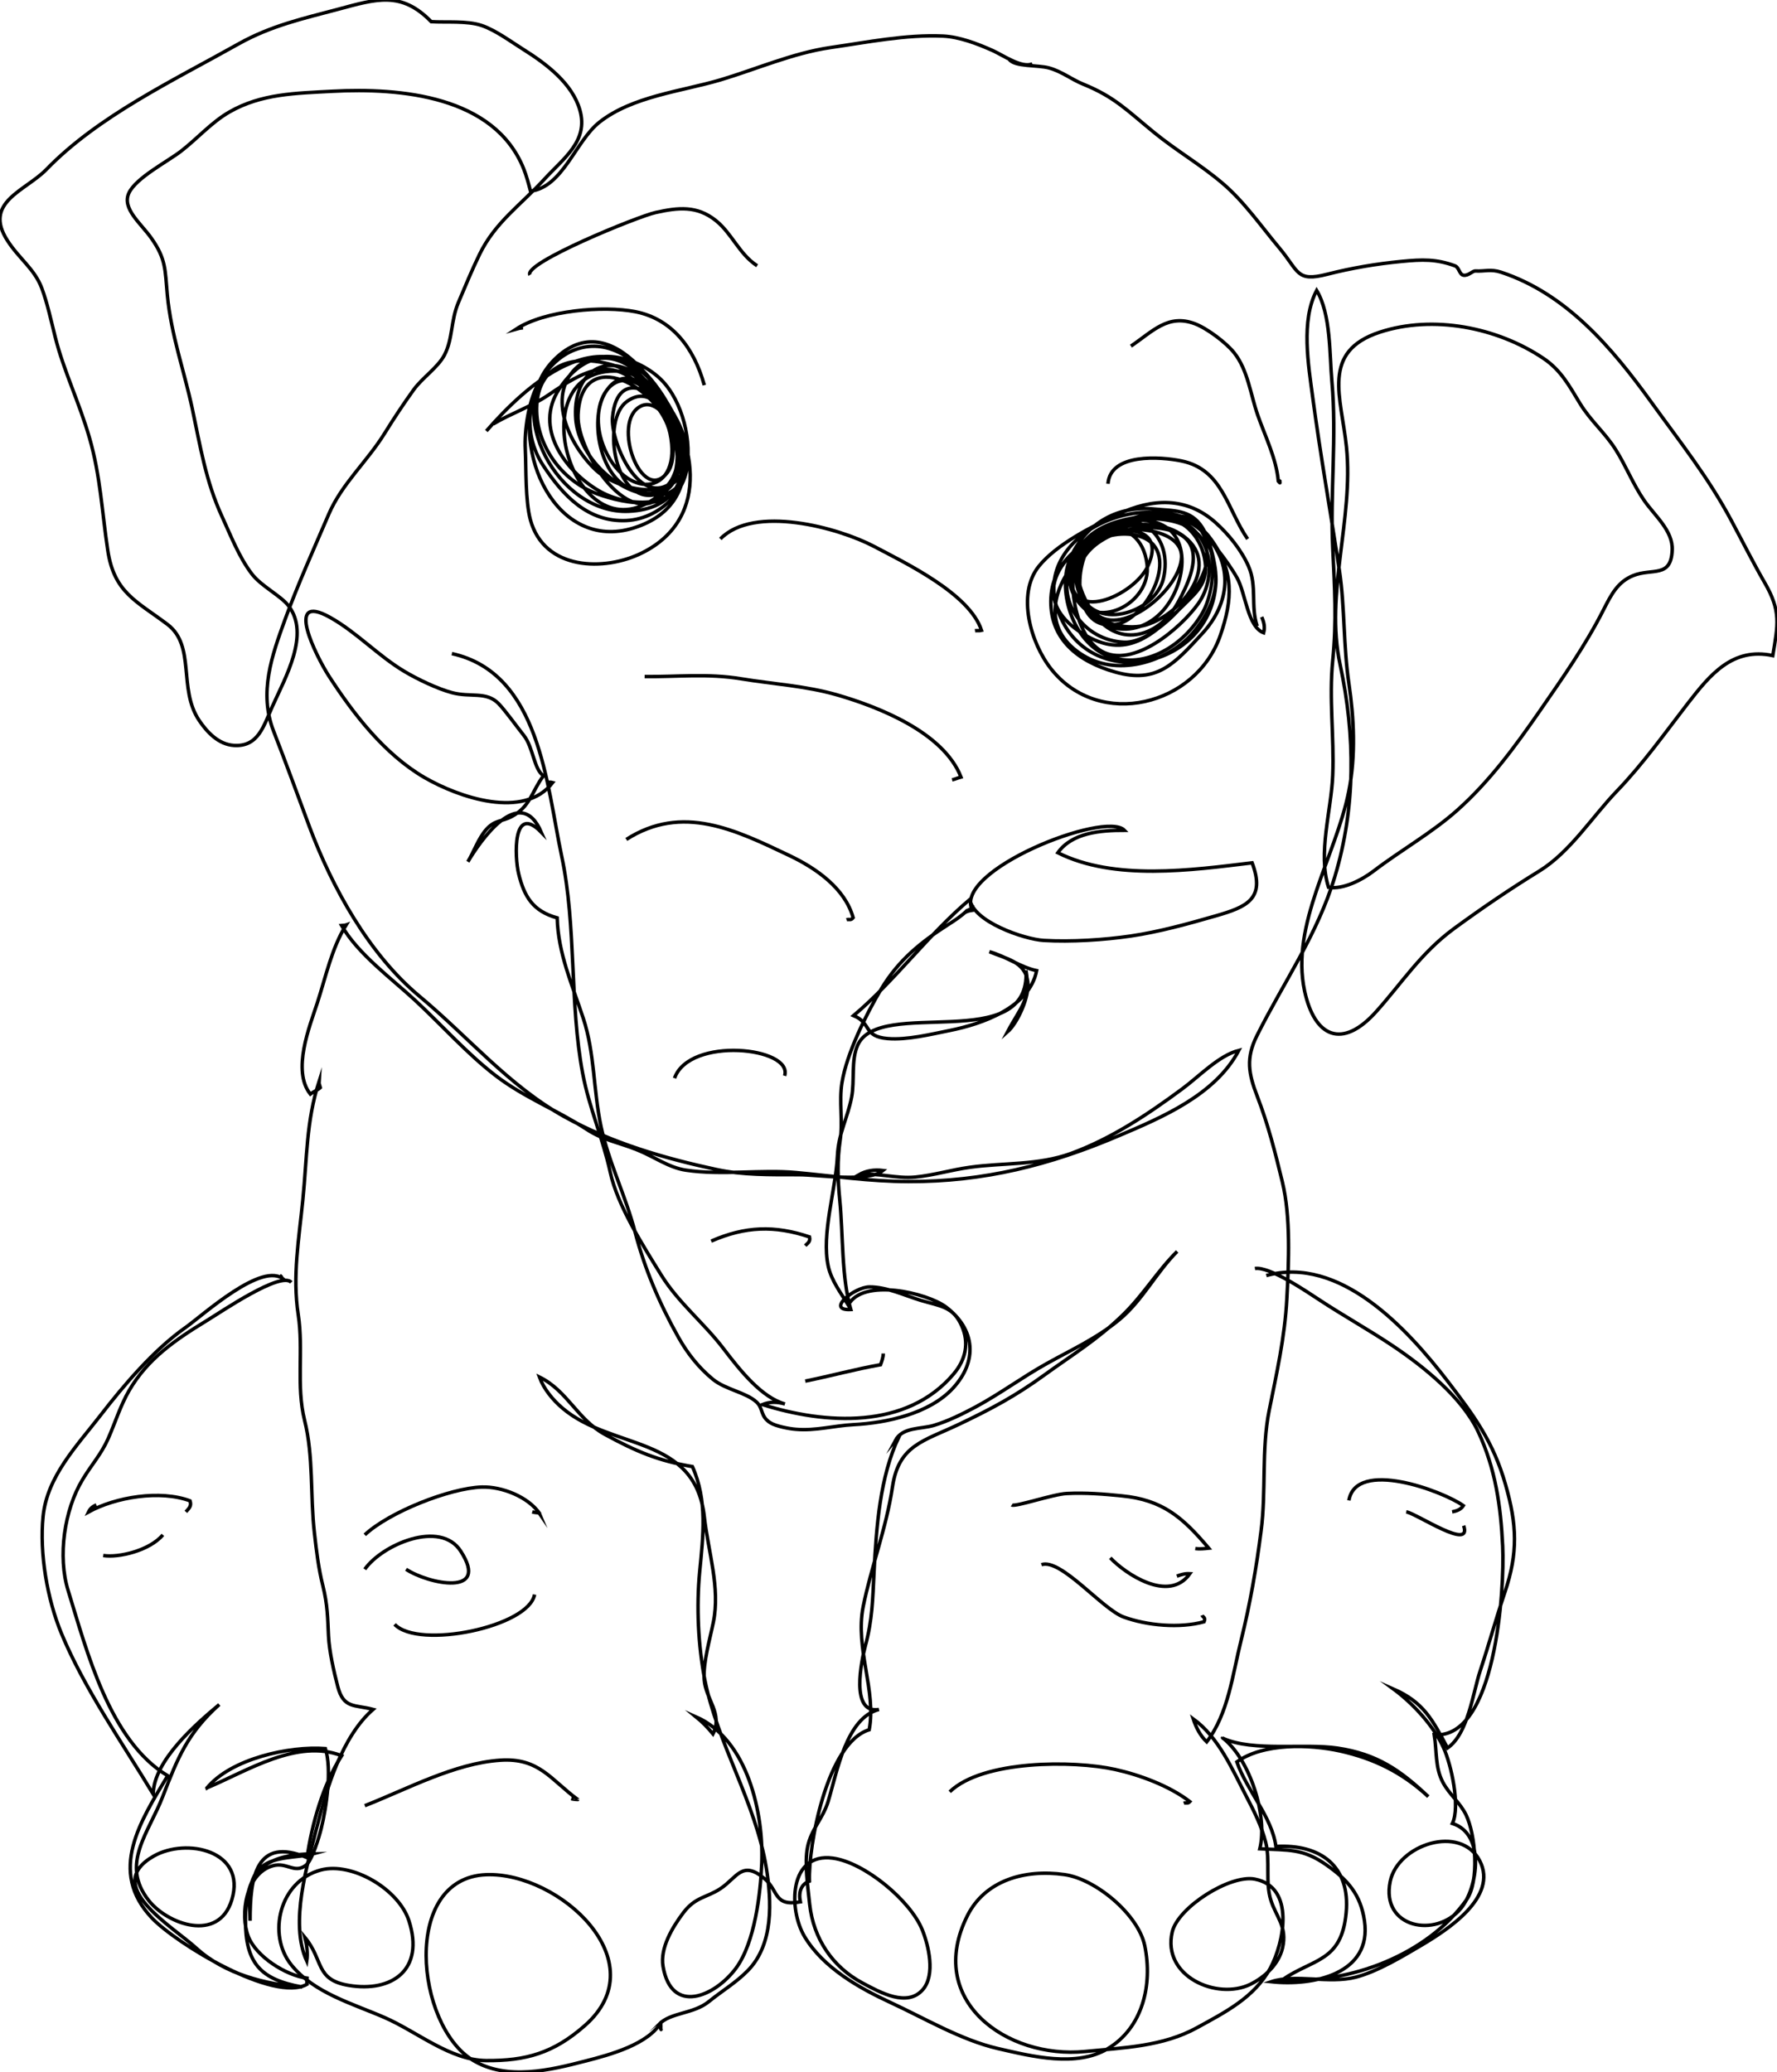 <?xml version="1.0" encoding="utf-8"?>
<!-- Generator: Adobe Illustrator 16.0.0, SVG Export Plug-In . SVG Version: 6.00 Build 0)  -->
<!DOCTYPE svg PUBLIC "-//W3C//DTD SVG 1.1//EN" "http://www.w3.org/Graphics/SVG/1.1/DTD/svg11.dtd">
<svg version="1.1" id="图层_1" xmlns="http://www.w3.org/2000/svg" xmlns:xlink="http://www.w3.org/1999/xlink" x="0px" y="0px"
	 width="128.08px" height="149.293px" viewBox="-45.111 -53.883 128.08 149.293"
	 enable-background="new -45.111 -53.883 128.08 149.293" xml:space="preserve">
<g id="图层_2_2_">
	<path fill="none" stroke="#000000" stroke-width="0.25" stroke-miterlimit="10" d="M29.299-49.284
		c-0.744,0.344-2.136-0.631-2.848-0.951c-1.127-0.505-2.414-0.993-3.593-1.049c-2.68-0.12-5.484,0.449-8.114,0.828
		c-2.687,0.389-5.417,1.582-7.928,2.329c-2.808,0.828-6.357,1.182-8.721,3.048c-1.723,1.358-2.627,4.666-4.968,4.971
		c-0.14-0.537-0.287-1.091-0.494-1.614c-2.108-5.266-8.908-5.841-13.769-5.585c-2.66,0.144-5.136,0.169-7.438,1.491
		c-1.28,0.733-2.298,1.901-3.477,2.817c-0.964,0.747-3.251,1.922-3.767,3.017c-0.53,1.129,0.859,2.186,1.617,3.262
		c1.066,1.512,0.982,2.273,1.15,4.09c0.274,2.891,1.214,5.459,1.796,8.181c0.582,2.733,0.972,5.227,2.14,7.771
		c0.628,1.367,1.242,2.953,2.154,4.143c0.681,0.895,2.083,1.564,2.652,2.308c1.554,2.042-0.211,5.111-1.165,7.233
		c-0.635,1.421-1.018,2.93-2.771,2.821c-1.109-0.066-1.944-0.954-2.519-1.813c-1.522-2.27-0.228-5.363-2.28-6.911
		c-2.245-1.691-3.841-2.284-4.3-5.333c-0.418-2.768-0.526-5.359-1.316-8.099c-0.744-2.579-1.863-4.837-2.472-7.272
		c-0.295-1.168-0.569-2.452-0.965-3.511c-0.522-1.393-1.642-2.137-2.473-3.43c-1.796-2.775,1.305-3.589,2.799-5.129
		c3.739-3.855,9.169-6.416,13.856-9.051c2.343-1.315,4.693-1.834,7.149-2.487c2.799-0.751,4.575-1.333,6.735,0.887
		c1.059,0.067,2.582-0.081,3.641,0.277c0.989,0.333,2.13,1.179,3.021,1.737c1.617,1.014,3.511,2.434,4.055,4.36
		c0.635,2.231-1.179,3.466-2.558,4.974c-1.712,1.871-3.55,3.099-4.676,5.42c-0.547,1.126-1.028,2.288-1.526,3.47
		c-0.558,1.33-0.393,2.596-0.997,3.768c-0.466,0.905-1.61,1.655-2.23,2.523c-0.709,0.982-1.417,2.052-2.067,3.1
		c-1.287,2.083-3.104,3.663-4.048,5.858c-1.059,2.47-2.2,4.995-3.143,7.567c-0.958,2.624-1.912,5.287-0.832,8.068
		c0.891,2.284,1.719,4.563,2.561,6.827c1.667,4.466,4.308,9.229,7.945,12.264c3.518,2.929,6.462,6.469,10.45,8.685
		c3.445,1.91,7.206,2.996,10.952,3.804c1.88,0.405,3.866,0.376,5.914,0.376c1.509,0,5.023,0.582,6.1-0.303
		c-0.627-0.078-1.217,0.007-1.743,0.309c1.347-0.176,2.687,0.302,4.077,0.165c1.318-0.13,2.619-0.526,3.932-0.705
		c2.413-0.336,4.907-0.136,7.272-0.992c2.925-1.071,5.543-2.817,8.032-4.658c1.214-0.893,2.642-2.41,4.077-2.772
		c-1.691,3.206-5.543,4.834-8.729,6.182c-4.862,2.063-9.626,3.287-15.085,3.269c-2.798-0.006-5.395-0.399-8.106-0.651
		c-2.48-0.229-5.355,0.216-7.931-0.17c-1.239-0.185-2.276-0.964-3.476-1.448c-1.274-0.526-2.46-0.693-3.673-1.491
		c-2.154-1.402-4.521-2.304-6.567-3.875c-2.077-1.597-3.866-3.628-5.795-5.418c-1.719-1.592-4.129-3.345-5.311-5.401
		c0.123-0.014,0.253-0.007,0.33-0.035c-1.039,1.666-1.463,3.739-2.083,5.635c-0.544,1.67-1.838,4.851-0.498,6.549
		c0.182-0.138,0.55-0.302,0.722-0.464c-0.035-0.15-0.105-0.252-0.091-0.452c-0.933,2.902-0.862,5.518-1.171,8.549
		c-0.28,2.845-0.758,5.463-0.33,8.265c0.39,2.533-0.161,5.115,0.457,7.605c0.656,2.631,0.396,5.374,0.708,8.104
		c0.147,1.312,0.294,2.562,0.61,3.819c0.344,1.396,0.344,2.315,0.407,3.621c0.056,1.115,0.379,2.532,0.666,3.641
		c0.421,1.614,1.214,1.291,2.547,1.648c-2.225,1.938-3.343,5.663-4.042,8.444c-0.681,2.722-2.007,6.917-0.737,9.698
		c0.088-0.571,0.007-1.146-0.133-1.712c1.361,1.642,0.729,3.054,3.149,3.453c3.116,0.526,5.501-1.115,4.343-4.666
		c-0.74-2.266-4.076-4.229-6.329-3.652c-3.023,0.797-3.887,4.67-2.157,6.827c1.638,2.049,4.462,2.813,6.746,3.813
		c2.35,1.028,4.714,3.07,7.313,3.098c2.856,0.021,4.852-0.535,7.104-2.519C2.299,87.455-4.823,81-10.056,81.19
		c-6.149,0.226-5.094,10.851-0.989,13.358c2.455,1.502,5.62,0.716,8.096,0.078c1.859-0.474,4.595-1.224,5.507-2.836
		c-0.081,0.183-0.014,0.324-0.045,0.506c0.102,0.229-0.13-0.323-0.144-0.315c0.888-0.898,2.483-0.73,3.621-1.655
		c0.933-0.758,1.958-1.362,2.799-2.225c1.874-1.908,1.718-5.017,1.332-7.402C9.35,75.97,6.593,71.746,5.687,67.138
		c-0.479-2.467-0.609-5.263-0.368-7.773c0.249-2.597,0.572-5.129-0.524-7.578c-2.482-0.424-4.041-1.087-6.292-2.309
		c-2.01-1.088-2.701-3.149-4.736-4.146c0.309,0.85,0.958,1.649,1.674,2.253c3.554,3.016,9.545,1.916,10.211,7.81
		c0.288,2.563,1.161,5.125,0.653,7.604c-0.242,1.201-0.751,2.926-0.659,4.141c0.105,1.409,1.368,2.463,0.632,3.907
		c-0.362-0.442-0.78-0.87-1.228-1.235c3.768,1.656,4.883,7.023,4.743,10.557c-0.088,2.149-0.486,5.703-1.86,7.563
		c-1.523,2.046-4.652,3.392-5.255-0.134c-0.225-1.317,0.674-2.813,1.448-3.845c0.884-1.178,1.678-1.087,2.695-1.76
		c1.196-0.794,1.554-2.08,3.168-0.721c1.034,0.875,0.652,2.024,2.588,1.678c-0.14-0.663,0.021-1.267,0.653-1.495
		c-0.091-2.504,1.249-9.969,4.308-10.908c0.53-2.813-1.032-5.867-0.436-8.862c0.562-2.819,1.671-5.661,2.113-8.637
		c0.449-3.023,2.238-3.289,4.783-4.503c2.31-1.096,4.103-2.057,6.167-3.558c2.004-1.451,3.817-2.547,5.627-4.301
		c1.496-1.446,2.54-3.224,3.943-4.6c-1.516,1.517-2.497,3.519-4.145,4.894c-1.614,1.348-3.468,2.184-5.256,3.184
		c-1.768,0.983-3.348,2.169-5.157,3.142c-0.961,0.512-1.979,1.014-2.988,1.315c-0.955,0.281-2.252,0.098-2.782,1.105
		c0.066-0.078,0.19-0.231,0.278-0.296c-1.376,2.877-1.632,6.505-1.797,9.732c-0.099,2.014-0.123,3.465-0.625,5.331
		c-0.276,1.042-1.122,4.946,0.979,4.593c-2.354,0.604-3.013,4.476-3.659,6.615c-0.386,1.268-1.228,2.003-1.488,3.298
		c-0.232,1.165,0.018,2.859,0.154,4.14c0.268,2.459,1.65,4.511,3.817,5.662c1.271,0.676,3.224,1.768,4.343,0.462
		c0.913-1.066,0.41-3.178-0.049-4.307c-0.855-2.104-4.16-4.855-6.448-5.157c-3.157-0.421-3.213,3.681-2.027,5.662
		c1.346,2.238,3.915,3.688,6.199,4.745c2.448,1.13,5.069,2.696,7.735,3.313c2.451,0.562,5.65,1.371,7.928,0
		c2.494-1.501,3.237-4.578,2.652-7.409c-0.464-2.252-3.551-4.819-5.789-5.127c-2.884-0.408-5.711,0.427-6.984,2.941
		c-3.094,6.124,2.816,10.36,8.472,9.806c2.762-0.273,5.603-0.355,8.069-1.716c2.052-1.126,4.131-2.179,5.282-4.29
		c0.982-1.825,1.817-5.845-1.115-6.413c-1.775-0.351-5.543,2.024-5.957,3.811c-0.744,3.202,3.234,4.932,5.627,3.77
		c1.056-0.521,2.042-1.443,2.322-2.611c0.368-1.552-0.463-2.239-0.843-3.468c-0.402-1.304-0.034-2.799-0.364-4.139
		c-0.288-1.153-0.855-2.294-1.41-3.346c-0.997-1.916-1.976-4.231-3.816-5.565c0.204,0.626,0.506,1.215,0.972,1.656
		c1.562-2.033,1.863-4.857,2.474-7.297c0.651-2.637,1.108-5.239,1.448-7.934c0.369-2.814,0.018-5.823,0.571-8.602
		c0.54-2.695,1.138-5.308,1.283-8.106c0.142-2.617,0.282-5.895-0.322-8.392c-0.525-2.16-1.023-4.136-1.817-6.195
		c-0.631-1.635-0.819-2.746-0.023-4.343c1.926-3.87,4.361-7.265,5.631-11.503c1.48-4.938,1.48-10.074,0.37-15.241
		c-1.104-5.161,0.983-10.506,0.458-15.667c-0.366-3.605-1.868-6.889,2.405-8.289c3.845-1.256,8.454-0.344,11.772,1.876
		c1.277,0.85,1.874,1.982,2.652,3.259c0.758,1.246,1.797,2.102,2.564,3.312c0.754,1.189,1.256,2.505,2.06,3.673
		c0.764,1.108,2.098,2.188,2.023,3.6c-0.088,2.014-1.441,1.272-2.804,1.816c-1.111,0.45-1.571,1.334-2.153,2.481
		c-1.312,2.578-2.911,4.855-4.588,7.279c-1.775,2.56-3.616,5.072-5.95,7.152c-1.815,1.62-4.097,2.903-6.032,4.385
		c-0.818,0.624-2.19,1.344-3.242,1.168c-0.786-2.455,0.204-5.549,0.302-8.078c0.112-2.74-0.279-5.515,0-8.269
		c0.288-2.807,0.14-5.251,0-8.1c-0.196-4.014,0.302-7.977-0.06-12c-0.176-1.958-0.066-4.845-1.098-6.56
		c-1.15,2.175-0.594,5.371-0.284,7.707c0.558,4.185,1.302,8.338,1.929,12.509c0.39,2.652,0.277,5.41,0.678,8.101
		c0.367,2.494,0.509,5.173-0.008,7.773c-0.919,4.659-4.22,9.578-3.185,14.383c0.716,3.325,2.704,4.241,5.171,1.479
		c1.849-2.058,3.209-4.219,5.608-5.98c2.038-1.49,4.02-2.838,6.132-4.135c2.228-1.372,3.813-3.908,5.588-5.754
		c1.898-1.976,3.46-4.175,5.115-6.318c1.614-2.08,3.23-4.072,6.132-3.455c0.372-2.248,0.61-3.192-0.59-5.265
		c-0.849-1.47-1.609-2.996-2.393-4.458c-1.677-3.137-3.651-5.597-5.791-8.561c-2.811-3.889-6.108-7.797-10.829-9.345
		c-0.729-0.235-1.164-0.045-1.824-0.084c-0.222-0.014-0.516,0.369-0.87,0.305c-0.302-0.056-0.302-0.561-0.617-0.677
		c-1.348-0.495-2.357-0.459-3.841-0.316c-1.804,0.172-3.609,0.478-5.364,0.926c-2.236,0.572-2.021-0.192-3.445-1.891
		c-1.297-1.547-2.557-3.361-4.089-4.659c-1.6-1.361-3.34-2.357-4.953-3.676c-1.938-1.582-2.835-2.554-5.101-3.473
		c-0.836-0.337-1.544-0.919-2.478-1.172c-0.792-0.214-2.476-0.07-2.848-0.614"/>
</g>
<g id="图层_3_1_">
	<path fill="none" stroke="#000000" stroke-width="0.25" stroke-miterlimit="10" d="M46.162,38.022
		c5.272-1.456,10.12,3.778,13.063,7.605c1.954,2.554,3.294,4.385,4.171,7.437c0.839,2.922,0.913,4.932-0.037,7.767
		c-0.653,1.936-1.172,3.833-1.783,5.669c-0.533,1.617-0.867,4.525-2.354,5.563c-1.097-2.07-1.739-3.305-3.907-4.256
		c1.428,1.053,2.906,2.659,3.619,4.235c0.552,1.205,1.222,4.209,0.64,5.457c2.399,0.759,1.834,4.617,0.614,6.118
		c-1.783,2.183-5.795,1.417-5.098-1.943c0.555-2.666,5.08-4.139,6.452-1.487c1.359,2.621-2.365,4.995-4.168,6.068
		c-1.399,0.824-3.195,1.912-4.765,2.32c-1.907,0.497-4.355-0.254-6.097,0.328c3.035,0.334,7.282-0.564,6.723-4.384
		c-0.274-1.888-1.187-2.947-2.766-4.049c-1.688-1.178-2.693-1.038-4.777-1.144c0.575-2.347-0.678-6.388-2.638-7.963
		c-0.063-0.057-0.069-0.057-0.004,0.008c2.179,0.974,5.848,0.343,8.251,0.7c2.81,0.422,4.486,1.558,6.535,3.495
		c-1.888-1.752-3.922-2.744-6.374-3.291c-2.171-0.477-5.519-0.582-7.426,0.789c0.719,2.061,2.525,3.943,2.817,6.094
		c3.237-0.19,5.377,1.438,5.061,4.784c-0.33,3.521-2.321,3.275-4.574,4.799c4.784,0.362,10.419-1.758,13.253-5.746
		c0.94-1.326,0.652-4.697-0.042-6.125c-0.428-0.869-1.206-1.479-1.655-2.318c-0.582-1.08-0.438-2.272-0.633-3.445
		c4.424,0.348,5.081-10.474,4.934-13.579c-0.14-2.907-0.516-5.595-1.775-8.274c-1.165-2.464-3.901-4.658-6.125-6.153
		c-1.718-1.153-3.571-2.179-5.289-3.312c-0.954-0.625-3.631-2.448-4.67-2.273"/>
	<path fill="none" stroke="#000000" stroke-width="0.25" stroke-miterlimit="10" d="M-24.937,38.022
		c0.183,0.073,0.105,0.267,0.309,0.309c-1.515-1.441-5.908,2.592-7.127,3.445c-2.25,1.586-4.399,4.1-6.118,6.325
		c-1.694,2.191-3.845,4.391-4.133,7.278c-0.266,2.666,0.295,5.948,1.326,8.437c1.642,3.964,4.419,7.935,6.609,11.563
		c0.046-2.408,3.073-5.037,4.764-6.447c-2.291,2.055-3.003,3.864-4.069,6.614c-1.003,2.622-3.087,4.87-1.024,7.493
		c1.34,1.716,5.051,3.087,5.999-0.042c1.066-3.557-3.283-4.483-5.634-3.144c-3.736,2.134,1.291,5.003,3.108,6.659
		c1.989,1.81,4.967,2.605,7.591,2.771c-3.014-0.54-4.076-1.725-4.083-4.799c-0.007-3.619,1.411-4.743,4.904-4.799
		c-1.095,0.302-2.778,0.14-3.743,0.948c-1.168,0.972-0.828,2.767-0.828,3.879c0-3.149,0.425-6.089,4.108-4.553
		c0.33-2.345,1.151-5.287,2.491-7.339c-3.196-1.253-6.806,1.102-9.717,2.319c-0.063,0.063-0.059,0.063,0.007,0.006
		c1.723-2.104,5.918-3.038,8.539-2.841c0.477,1.516,0.081,4.209-0.302,5.764c-0.14,0.557-0.642,2.301-1.119,2.654
		c-0.817,0.611-1.347-0.248-2.354,0.022c-1.965,0.54-2.393,3.519-1.782,5.097c0.554,1.441,2.701,2.81,4.23,3.004
		c-0.007,0.062-0.014,0.382,0,0.441c-2.375,1.354-9.422-2.923-11.18-4.779c-3.182-3.363-0.824-6.973,1.14-10.246
		c-4.196-2.512-5.83-9.001-7.177-13.352c-0.758-2.447-0.277-5.795,1.038-7.977c0.653-1.091,1.348-1.828,1.856-2.976
		c0.509-1.157,0.87-2.35,1.498-3.438c1.347-2.321,3.354-3.675,5.581-5.037c1.084-0.659,5.381-3.599,6.114-2.768"/>
	<path fill="none" stroke="#000000" stroke-width="0.25" stroke-miterlimit="10" d="M-6.913-34.071
		c-0.526-0.841,7.815-4.233,9.057-4.5c1.628-0.362,2.975-0.509,4.335,0.575c1.165,0.93,1.685,2.417,2.983,3.263"/>
	<path fill="none" stroke="#000000" stroke-width="0.25" stroke-miterlimit="10" d="M36.403-28.945
		c1.568-1.06,2.667-2.336,4.596-1.617c0.876,0.326,2.272,1.368,2.855,2.112c0.975,1.234,1.172,2.998,1.684,4.466
		c0.54,1.543,1.347,3.146,1.487,4.767c0.231,0.298,0.057-0.018,0.127-0.138"/>
	<path fill="none" stroke="#000000" stroke-width="0.25" stroke-miterlimit="10" d="M34.748-19.025
		c0.168-2.234,3.812-1.95,5.289-1.648c2.968,0.606,3.291,3.462,4.777,5.627"/>
	<path fill="none" stroke="#000000" stroke-width="0.25" stroke-miterlimit="10" d="M5.652-26.132
		c-0.75-2.722-2.35-4.767-4.953-5.29c-2.322-0.459-6.557-0.094-8.602,1.246c0.161-0.046,0.323-0.074,0.491-0.091"/>
	<path fill="none" stroke="#000000" stroke-width="0.25" stroke-miterlimit="10" d="M6.809-15.053
		c2.425-2.488,8.525-0.804,11.072,0.537c2.335,1.234,6.889,3.412,7.752,6.051c-0.168,0.046-0.302,0-0.47,0.028"/>
	<path fill="none" stroke="#000000" stroke-width="0.25" stroke-miterlimit="10" d="M1.351-5.136
		c2.378,0.028,4.518-0.239,6.954,0.161c2.364,0.389,4.672,0.509,6.941,1.167c2.989,0.868,7.644,2.695,8.908,5.911
		c-0.222,0.061-0.422,0.155-0.64,0.204"/>
	<path fill="none" stroke="#000000" stroke-width="0.25" stroke-miterlimit="10" d="M0.032,6.6C4.074,4.012,7.911,5.92,11.78,7.758
		c1.947,0.926,4.009,2.365,4.599,4.477c-0.176,0.232-0.26,0.08-0.47,0.154"/>
	<path fill="none" stroke="#000000" stroke-width="0.25" stroke-miterlimit="10" d="M3.506,23.801
		c1.076-3.032,8.57-2.232,7.935-0.17"/>
	<path fill="none" stroke="#000000" stroke-width="0.25" stroke-miterlimit="10" d="M6.151,35.54
		c2.456-1.073,4.577-1.143,7.085-0.301c0.078,0.352-0.126,0.436-0.309,0.631"/>
	<path fill="none" stroke="#000000" stroke-width="0.25" stroke-miterlimit="10" d="M12.928,45.627
		c1.824-0.366,3.624-0.864,5.427-1.18c0.094-0.256,0.195-0.536,0.195-0.807"/>
	<path fill="none" stroke="#000000" stroke-width="0.25" stroke-miterlimit="10" d="M-12.54-6.789
		C-6.194-5.393-5.714,2.7-4.637,7.758c1.092,5.118,0.562,10.65,1.526,15.713c0.463,2.452,1.452,4.669,1.985,7.11
		c0.516,2.389,2.357,5.283,3.68,7.415c1.225,1.976,3.077,3.449,4.462,5.266c1.252,1.642,2.767,3.536,4.447,4.014
		c-0.574-0.169-1.084-0.169-1.624,0.041c4.505,1.422,10.391,1.828,13.797-2.22c0.866-1.031,1.112-2.231,0.575-3.438
		c-0.62-1.421-1.54-1.421-2.982-1.856c-1.132-0.343-2.438-0.971-3.671-0.961c-1.124,0.011-3.171,1.72-1.347,1.628
		c-0.681-2.357-0.544-5.371-0.796-7.906c-0.144-1.467-0.189-2.835,0.031-4.302c0.208-1.382-0.094-2.75,0.127-4.129
		c0.336-2.079,1.698-4.857,2.844-6.78c1.246-2.07,2.838-3.344,4.765-4.586c0.494-0.314,0.978-0.623,1.413-1.048
		c-0.049,0.021-0.073,0.056-0.077,0.103c0.126-0.057,0.315-0.106,0.452-0.124c-1.435-2.838,9.584-7.201,10.963-5.756
		c-1.733,0-3.774,0.168-4.799,1.616c4.069,2.036,9.625,1.256,14.004,0.727c0.988,2.61-0.412,3.185-2.617,3.82
		c-1.969,0.568-4.087,1.154-6.118,1.452c-1.9,0.28-4.314,0.436-6.286,0.319c-1.394-0.078-5.107-1.351-5.318-2.961
		c-2.992,2.526-5.438,5.894-8.387,8.377c1.333,0.555,0.663,1.501,2.459,1.656c1.382,0.119,3.136-0.315,4.47-0.582
		c2.339-0.471,5.744-1.639,6.265-4.313c-1.172-0.246-2.214-1.037-3.403-1.363c1.241,0.516,2.561,0.712,2.765,2.163
		c0.141,1.042-0.736,2.979-1.463,3.614c0.986-1.866,1.69-2.284,1.334-4.432c0.359,6.167-10.595,1.863-12.142,5.41
		c-0.47,1.073-0.204,2.555-0.424,3.708c-0.298,1.558-0.951,2.613-1.027,4.266c-0.12,2.459-1.168,5.603-0.66,7.938
		c0.232,1.053,0.947,1.975,1.446,2.792c1.03-1.975,5.669-0.885,7.029,0.13c2.14,1.613,2.31,3.925,0.498,5.876
		c-1.684,1.81-4.735,2.487-7.155,2.609c-1.397,0.074-2.729,0.457-4.137,0.337c-0.487-0.034-1.47-0.225-1.852-0.47
		c-0.74-0.463-0.502-1.031-0.99-1.487c-0.754-0.705-2.234-0.898-3.154-1.648c-1.031-0.847-1.83-1.866-2.476-3.01
		c-1.39-2.47-2.457-4.999-3.136-7.612c-0.681-2.62-1.898-5.003-2.453-7.603c-0.551-2.592-0.449-5.266-1.273-7.773
		c-0.807-2.445-1.817-4.69-1.884-7.247c-1.757-0.484-2.375-1.543-2.775-3.168c-0.301-1.206-0.449-5.14,1.634-2.996
		c-1.549-3.596-4.451,0.695-5.297,2.12c0.428-0.71,0.758-1.678,1.309-2.306c0.635-0.73,1.119-0.561,1.853-0.954
		c1.35-0.716,1.452-1.831,2.291-2.939c-0.691-0.432-0.737-2.038-1.417-2.898c-0.492-0.614-1.34-1.803-1.828-2.301
		c-0.877-0.894-2.01-0.428-3.343-0.782c-1.032-0.27-2.512-0.978-3.438-1.533c-1.909-1.14-3.465-2.838-5.367-3.897
		c-3.346-1.866-0.975,2.835-0.083,4.221c1.768,2.729,4.016,5.647,6.896,7.321c2.462,1.424,7.181,3.065,9.243,0.361
		c-0.169-0.05-0.312-0.003-0.477-0.031"/>
	<path fill="none" stroke="#000000" stroke-width="0.25" stroke-miterlimit="10" d="M27.812,54.551
		c0.256,0.161,2.981-0.779,3.967-0.825c1.348-0.07,2.682,0.04,3.969,0.17c2.922,0.288,4.359,1.518,6.265,3.771
		c-0.31,0.034-0.663,0.07-0.972,0.028"/>
	<path fill="none" stroke="#000000" stroke-width="0.25" stroke-miterlimit="10" d="M39.714,59.68
		c0.314-0.113,0.583-0.197,0.937-0.176c-1.526,2.153-4.697-0.035-5.735-1.144"/>
	<path fill="none" stroke="#000000" stroke-width="0.25" stroke-miterlimit="10" d="M29.955,58.855
		c1.391-0.48,4.372,3.199,5.919,3.768c1.693,0.618,4.044,0.831,5.799,0.344c0.14-0.316-0.086-0.322-0.141-0.47"/>
	<path fill="none" stroke="#000000" stroke-width="0.25" stroke-miterlimit="10" d="M23.342,75.22
		c2.365-2.295,8.925-2.273,11.909-1.614c1.79,0.394,3.943,1.193,5.399,2.321c-0.153,0.17-0.274,0.051-0.441,0.116"/>
	<path fill="none" stroke="#000000" stroke-width="0.25" stroke-miterlimit="10" d="M52.112,54.225
		c0.515-3.003,6.75-0.688,8.249,0.375c-0.174,0.273-0.455,0.379-0.806,0.449"/>
	<path fill="none" stroke="#000000" stroke-width="0.25" stroke-miterlimit="10" d="M56.248,55.049
		c0.729,0.112,4.777,2.861,4.136,0.996"/>
	<path fill="none" stroke="#000000" stroke-width="0.25" stroke-miterlimit="10" d="M-18.819,56.705
		c1.729-1.628,6.111-3.368,8.437-3.445c1.428-0.042,3.343,0.688,4.188,1.937c-0.045-0.113-0.301-0.073-0.554-0.147"/>
	<path fill="none" stroke="#000000" stroke-width="0.25" stroke-miterlimit="10" d="M-18.819,59.185
		c1.253-1.781,5.444-3.585,6.911-1.312c2.147,3.311-2.329,2.371-3.936,1.312"/>
	<path fill="none" stroke="#000000" stroke-width="0.25" stroke-miterlimit="10" d="M-16.668,63.153
		c1.729,1.824,9.671,0.182,10.085-2.147"/>
	<path fill="none" stroke="#000000" stroke-width="0.25" stroke-miterlimit="10" d="M-18.819,76.22
		c3.042-1.192,6.469-3.056,9.759-3.277c2.806-0.192,3.634,1.397,5.595,2.835c0,0.007-0.298-0.015-0.474-0.061"/>
	<path fill="none" stroke="#000000" stroke-width="0.25" stroke-miterlimit="10" d="M-38.166,54.551
		c-0.27,0.103-0.456,0.274-0.565,0.504c1.951-1.071,5.161-1.605,7.318-0.8c0.119,0.384-0.063,0.521-0.302,0.794"/>
	<path fill="none" stroke="#000000" stroke-width="0.25" stroke-miterlimit="10" d="M-37.67,58.193
		c1.091,0.175,3.339-0.345,4.297-1.487"/>
	<path fill="none" stroke="#000000" stroke-width="0.25" stroke-miterlimit="10" d="M-10.056-22.827
		c2.866-3.301,8.23-8.146,12.109-3.347c2.992,3.701,4.182,9.584-0.859,12.113c-2.733,1.374-7.072,1.276-8.072-2.355
		c-0.379-1.398-0.305-3.689-0.372-5.093c-0.07-1.414,0.239-3.354,0.85-4.571C-8.33-21.385-5.04-14.096,0.566-15.844
		c5.794-1.802,3.843-8.485,0.252-11.734c-4.718-4.262-9.92,2.463-6.777,7.234c1.427,2.174,3.228,4.093,5.991,3.967
		c2.667-0.124,4.947-2.697,4.293-5.121c-0.94-3.478-5.244-10.654-9.46-6.497c-3.848,3.799,0.298,11.172,5.329,10.952
		c6.84-0.3,3.483-9.198-1.158-10.546c-2.757-0.8-5.416-0.102-5.465,3.105c-0.039,2.666,1.771,5.212,4.308,6.163
		c2.102,0.786,5.901,1.466,6.283-1.533c0.262-2.066-1.723-5.707-3.188-7.071c-2.12-1.979-4.231-1.277-5.785,1.076
		c-1.835,2.779,0.403,5.876,2.855,7.321c2.01,1.18,5.655,1.407,6.282-1.326c0.506-2.182-0.252-5.139-1.768-6.657
		c-1.561-1.554-4.711-2.554-6.37-0.622c-1.846,2.14-0.081,5.546,1.684,7.153c1.621,1.47,5.84,2.385,6.454-0.533
		c0.45-2.141-1.631-5.112-3.304-6.28c-2.673-1.858-4.89-0.098-4.631,3.133c0.19,2.354,2.417,4.743,4.634,5.293
		c7.082,1.747,0.502-11.973-2.48-7.279c-1.179,1.852-0.478,5.887,1.649,6.917c3.326,1.613,4.101-2.168,3.304-4.426
		c-0.838-2.403-4.093-4.494-4.462-0.667c-0.154,1.621,1.768,6.339,4.14,4.799c1.845-1.196-0.225-6.577-2.123-5.585
		c-2.14,1.116,0.084,7.188,1.954,4.753c1.168-1.53-0.386-6.967-2.947-5.089c-1.772,1.297-0.961,6.991,1.789,6.743
		c3.171-0.295,1.736-5.031,0.54-6.627c-2.904-3.863-5.493-0.184-3.89,3.364c1.688,3.733,5.616,3.189,4.683-1.21
		c-0.702-3.277-6.392-6.491-6.63-1.315c-0.127,2.852,4.384,9.43,6.746,4.833c1.305-2.542-0.719-7.791-3.768-7.98
		c-7.524-0.466-3.231,14.109,3.01,8.812c2.371-2.013,0.656-5.371-1.056-7.314c-2.456-2.778-4.497-1.536-7.041,0.197
		c-1.245,0.852-2.768,1.364-4.002,2.108"/>
	<path fill="none" stroke="#000000" stroke-width="0.25" stroke-miterlimit="10" d="M45.501-8.771
		c-0.479-1.423,0.005-2.865-0.619-4.301c-0.517-1.178-1.422-2.294-2.361-3.142c-2.102-1.892-4.581-1.776-7.069-0.611
		c-1.803,0.842-4.415,2.151-5.7,3.757c-1.585,1.993-0.593,5.511,0.909,7.398c3.483,4.378,10.432,2.652,12.189-2.445
		c0.884-2.56,1.006-4.613-0.684-6.931c-1.765-2.414-4.463-2.2-6.906-0.958c-2.357,1.2-4.6,2.543-4.632,5.427
		c-0.021,2.75,1.936,4.35,4.632,5.113c3.041,0.863,4.285-0.603,6.31-2.802c1.94-2.105,2.286-4.965,0.137-7.161
		c-3.732-3.805-12.529-0.048-10.587,5.491c2.168,6.17,11.107,4.255,11.408-1.975c0.057-1.08-0.394-3.034-0.989-3.978
		c-0.832-1.312-2.111-1.183-3.474-1.319c-2.531-0.252-4.841,0.95-5.99,3.437c-1.068,2.302,0.098,6.153,2.688,7.157
		c2.68,1.038,5.521-0.838,6.811-3.14c1.138-2.021,1.176-6.721-1.69-6.953c-2.188-0.176-5.806,0.14-7.072,2.154
		c-1.163,1.852-0.617,6.339,1.438,7.567c2.295,1.357,5.78-1.688,6.998-3.396c1.544-2.175,0.846-5.659-2.023-6.16
		c-2.726-0.477-5.879,0.586-7.075,3.183c-1.26,2.726,0.845,5.626,3.765,5.749c2.139,0.09,5.473-3.495,5.914-5.621
		c1.122-5.401-13.17-4.02-8.194,3.439c1.725,2.588,4.664,1.964,6.125-0.625c1.642-2.912,1.894-5.258-1.868-5.458
		c-2.299-0.123-5.689,1.33-5.297,4.14c0.442,3.122,3.77,4.237,5.965,2.014c1.915-1.944,2.47-6.265-1-6.645
		c-2.655-0.292-5.765,2.144-4.925,4.961c0.936,3.121,5.534,1.764,6.117-0.826c0.649-2.855-1.477-5.076-4.289-3.595
		c-2.4,1.255-2.909,4.753-0.331,6.364c1.958,1.212,5.81-2.021,5.916-4.259c0.104-2.351-5.018-2.516-6.329-1.167
		c-1.576,1.614-1.488,6.643,1.701,5.973c2.157-0.452,4.6-5.157,1.813-6.257c-2.455-0.976-6.406,1.216-4.961,4.093
		c1.41,2.81,5.642,0.744,5.291-2.151c-0.474-3.872-5.156-3.08-5.467,0.496c-0.344,4.002,4.533,1.757,5.509-0.326
		c1.726-3.687-3.817-2.919-5.136-0.793c-1.845,2.981,1.88,5.515,4.594,5.093c2.437-0.378,5.836-4.03,3.432-6.243
		c-3.999-3.669-14.018,2.753-7.57,6.773c3.157,1.972,5.083,0.096,7.276-2.052c1.094-1.077,1.852-1.733,1.494-3.441
		c-0.26-1.251-1.141-2.473-2.476-2.775c-4.568-1.03-11.854,6.424-6.245,9.848c2.61,1.588,6.273,0.382,8.019-1.783
		c2.088-2.582,1.93-4.945,0.19-7.707c0.953,1.242,2.104,2.537,2.869,3.895c0.624,1.104,0.75,3.522,1.915,3.956
		c0.112-0.424,0.021-0.774-0.14-1.14"/>
</g>
</svg>
